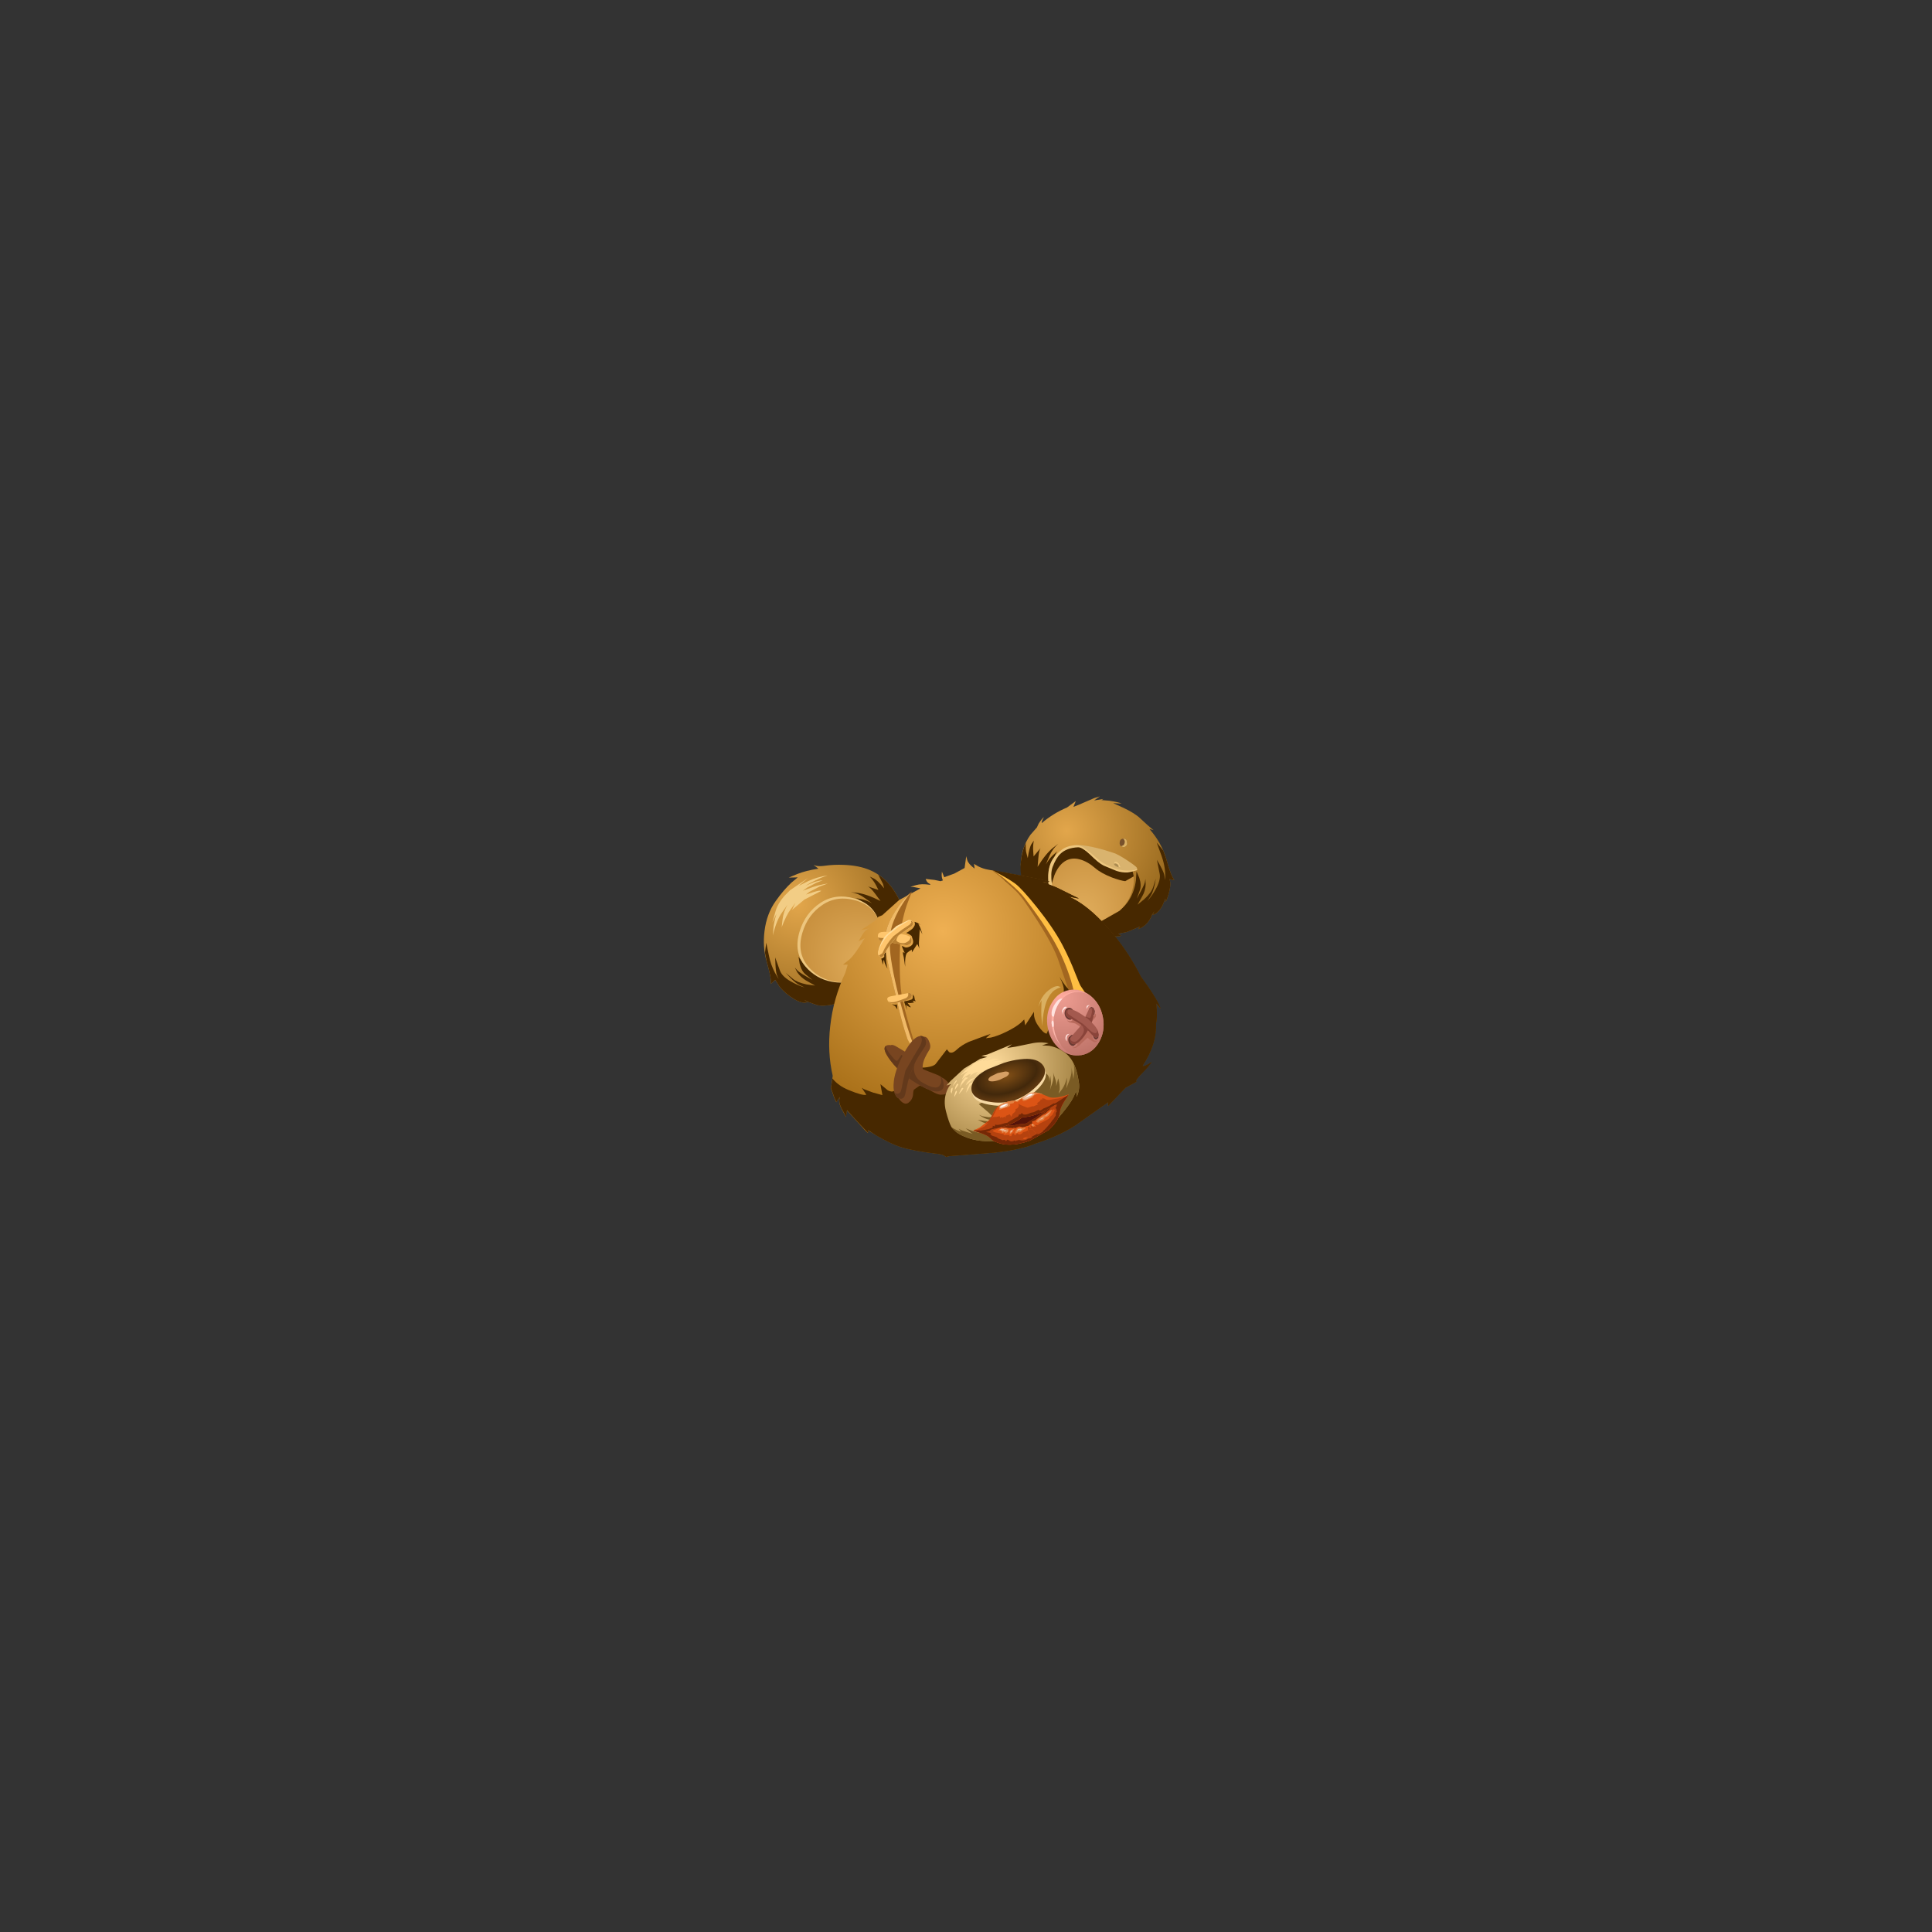 <?xml version="1.0" encoding="UTF-8" standalone="no"?>
<svg xmlns:xlink="http://www.w3.org/1999/xlink" height="300.0px" width="300.0px" xmlns="http://www.w3.org/2000/svg">
  <rect width="100%" height="100%" fill="#333333" stroke="none"/>
  <g transform="matrix(1.0, 0.0, 0.0, 1.0, 0.0, 0.0)">
    <use height="47.3" transform="matrix(0.404, -0.255, 0.255, 0.404, 155.312, 131.173)" width="44.7" xlink:href="#sprite0"/>
    <use height="44.7" transform="matrix(0.404, -0.255, 0.255, 0.404, 113.027, 142.237)" width="50.05" xlink:href="#sprite3"/>
    <use height="94.55" transform="matrix(0.404, -0.255, 0.255, 0.404, 118.033, 152.42)" width="105.8" xlink:href="#shape9"/>
    <use height="84.75" transform="matrix(0.404, -0.255, 0.255, 0.404, 120.55, 156.35)" width="105.8" xlink:href="#sprite6"/>
    <use height="77.6" transform="matrix(0.404, -0.255, 0.255, 0.404, 123.92, 158.287)" width="101.95" xlink:href="#sprite7"/>
    <use height="25.25" transform="matrix(0.411, -0.243, 0.226, 0.356, 144.15, 175.55)" width="57.6" xlink:href="#sprite8"/>
    <use height="50.1" transform="matrix(0.404, -0.255, 0.263, 0.42, 154.2, 135.2)" width="6.45" xlink:href="#sprite9"/>
    <use height="46.75" transform="matrix(0.404, -0.255, 0.263, 0.42, 153.912, 135.06)" width="5.05" xlink:href="#shape14"/>
    <use height="8.5" transform="matrix(0.404, -0.255, 0.263, 0.42, 159.65, 155.75)" width="11.75" xlink:href="#sprite10"/>
    <use height="22.15" transform="matrix(0.404, -0.255, 0.263, 0.42, 133.75, 148.35)" width="21.55" xlink:href="#sprite11"/>
    <use height="42.4" transform="matrix(0.404, -0.255, 0.263, 0.42, 130.752, 145.281)" width="26.85" xlink:href="#shape17"/>
    <use height="23.05" transform="matrix(0.404, -0.255, 0.255, 0.404, 135.45, 164.1)" width="18.35" xlink:href="#sprite12"/>
    <use height="21.85" transform="matrix(0.404, -0.255, 0.255, 0.404, 135.153, 163.905)" width="18.0" xlink:href="#shape19"/>
    <use height="20.6" transform="matrix(0.404, -0.255, 0.255, 0.404, 162.117, 157.793)" width="18.15" xlink:href="#sprite13"/>
    <use height="21.2" transform="matrix(0.404, -0.255, 0.255, 0.404, 160.489, 156.891)" width="18.75" xlink:href="#shape21"/>
    <use height="33.45" transform="matrix(0.416, -0.264, 0.244, 0.386, 144.08, 169.22)" width="43.35" xlink:href="#shape22"/>
    <use height="20.2" transform="matrix(0.416, -0.264, 0.244, 0.386, 147.35, 174.4)" width="43.25" xlink:href="#sprite14"/>
    <use height="7.25" transform="matrix(0.416, -0.264, 0.244, 0.386, 146.58, 167.963)" width="19.55" xlink:href="#shape24"/>
    <use height="15.4" transform="matrix(0.416, -0.264, 0.244, 0.386, 149.863, 168.213)" width="23.8" xlink:href="#shape25"/>
    <use height="16.2" transform="matrix(0.416, -0.264, 0.244, 0.386, 150.488, 174.626)" width="31.7" xlink:href="#shape26"/>
  </g>
  <defs>
    <g id="sprite0" transform="matrix(1.0, 0.0, 0.0, 1.0, 9.95, 30.65)">
      <use height="47.3" transform="matrix(1.0, 0.0, 0.0, 1.0, -9.95, -30.65)" width="44.7" xlink:href="#shape0"/>
      <use height="43.3" transform="matrix(1.0, 0.0, 0.0, 1.0, -9.95, -26.65)" width="43.8" xlink:href="#sprite1"/>
      <use height="26.9" transform="matrix(1.0, 0.0, 0.0, 1.0, -3.3, -18.45)" width="25.25" xlink:href="#shape2"/>
      <use height="19.6" transform="matrix(1.0, 0.0, 0.0, 1.0, -3.45, -18.1)" width="25.35" xlink:href="#sprite2"/>
      <use height="18.7" transform="matrix(1.0, 0.0, 0.0, 1.0, -4.75, -18.6)" width="30.35" xlink:href="#shape4"/>
    </g>
    <g id="shape0" transform="matrix(1.0, 0.0, 0.0, 1.0, 9.95, 30.65)">
      <path d="M24.1 -27.15 L25.85 -26.65 23.6 -26.55 23.75 -26.45 26.35 -25.35 25.65 -25.35 27.65 -23.85 Q30.1 -21.75 30.55 -20.9 L28.3 -22.5 30.35 -19.4 Q32.55 -15.9 33.1 -13.65 34.0 -10.1 34.75 -8.05 L33.8 -9.1 Q34.75 -3.25 33.25 1.95 31.5 7.7 31.8 9.25 L30.6 8.15 30.5 8.55 Q29.85 10.75 25.65 13.8 L26.1 12.8 24.1 14.2 Q22.25 15.25 20.8 15.25 L19.75 15.1 20.9 14.35 19.6 14.95 18.75 15.55 Q16.95 16.6 14.9 16.65 L13.2 16.5 13.5 16.45 14.2 16.05 9.75 15.3 7.1 14.3 7.5 15.35 Q6.65 15.1 4.95 14.05 3.25 13.0 -9.95 -17.5 L-7.75 -21.65 Q-4.65 -26.2 0.1 -28.15 L3.15 -29.05 4.3 -29.8 Q6.15 -30.65 6.85 -30.65 L6.05 -30.2 Q5.3 -29.7 5.25 -29.4 10.05 -30.1 14.85 -29.3 L18.4 -29.55 16.75 -28.35 18.65 -28.0 24.1 -27.15" fill="url(#gradient0)" fill-rule="evenodd" stroke="none"/>
    </g>
    <radialGradient cx="0" cy="0" gradientTransform="matrix(0.009, 0.057, 0.057, -0.009, 10.75, -23.0)" gradientUnits="userSpaceOnUse" id="gradient0" r="819.2" spreadMethod="pad">
      <stop offset="0.0" stop-color="#e2a64b"/>
      <stop offset="1.0" stop-color="#825711"/>
    </radialGradient>
    <g id="sprite1" transform="matrix(1.0, 0.0, 0.0, 1.0, 0.0, 0.0)">
      <use height="43.3" transform="matrix(1.0, 0.0, 0.0, 1.0, 0.0, 0.0)" width="43.8" xlink:href="#shape1"/>
    </g>
    <g id="shape1" transform="matrix(1.0, 0.0, 0.0, 1.0, 0.0, 0.0)">
      <path d="M42.45 26.9 L43.4 22.55 43.8 25.9 43.2 28.6 Q41.45 34.35 41.75 35.9 L40.55 34.8 40.45 35.2 Q39.8 37.4 35.6 40.45 L36.05 39.45 34.05 40.85 Q32.2 41.9 30.75 41.9 L29.7 41.75 30.85 41.0 29.55 41.6 28.7 42.2 Q26.9 43.25 24.85 43.3 L23.15 43.15 Q23.65 43.1 24.15 42.7 L19.7 41.95 17.05 40.95 17.45 42.0 Q16.6 41.75 14.9 40.7 13.2 39.65 0.0 9.15 L0.05 8.95 0.1 8.9 0.35 8.25 0.35 8.2 0.85 7.2 0.85 7.15 Q1.65 5.6 2.55 4.5 L2.6 4.4 3.8 2.95 3.9 2.85 5.4 1.4 Q5.95 0.9 7.25 0.0 L7.3 0.0 Q5.95 1.95 5.7 3.0 L5.25 4.45 Q7.6 1.7 8.8 1.2 L9.95 0.7 Q8.7 2.05 7.95 3.5 L7.15 5.0 10.6 3.9 Q9.7 4.2 8.15 6.3 L6.45 8.55 Q11.05 6.3 14.05 6.0 L16.15 5.8 Q13.65 6.2 11.7 7.55 L9.1 9.35 Q10.95 8.35 12.75 8.0 L14.55 7.7 Q14.05 7.9 13.35 8.35 11.95 9.35 11.1 10.8 10.25 12.25 14.65 23.3 L19.25 34.1 21.05 34.6 Q23.35 34.8 26.15 33.4 28.95 31.95 31.15 29.3 L32.85 26.95 32.5 29.2 Q31.85 31.7 30.45 32.75 L28.2 34.5 Q32.5 32.2 33.25 31.4 L34.0 30.55 33.15 32.05 Q32.0 33.8 30.2 34.75 L27.35 36.3 30.15 35.95 Q33.2 35.4 34.65 34.2 L36.9 32.3 Q34.3 35.3 32.5 36.15 L30.75 36.95 Q32.5 36.5 34.35 35.55 38.1 33.7 38.85 31.5 L40.45 27.35 Q40.35 31.6 39.8 32.95 L39.2 34.35 Q41.5 31.25 42.45 26.9" fill="#472800" fill-rule="evenodd" stroke="none"/>
    </g>
    <g id="shape2" transform="matrix(1.0, 0.0, 0.0, 1.0, 3.3, 18.45)">
      <path d="M20.95 -6.2 Q23.4 -0.8 19.7 3.5 16.4 7.35 11.4 8.2 L3.7 7.85 Q1.1 7.2 -1.35 -1.8 L-3.3 -10.7 Q-1.7 -16.55 3.8 -18.05 9.15 -19.45 13.15 -15.75 19.05 -10.3 20.95 -6.2" fill="url(#gradient1)" fill-rule="evenodd" stroke="none"/>
    </g>
    <radialGradient cx="0" cy="0" gradientTransform="matrix(0.024, -0.021, 0.016, 0.018, -1.75, 4.2)" gradientUnits="userSpaceOnUse" id="gradient1" r="819.2" spreadMethod="pad">
      <stop offset="0.0" stop-color="#e3b05f"/>
      <stop offset="1.0" stop-color="#c9913f"/>
    </radialGradient>
    <g id="sprite2" transform="matrix(1.0, 0.0, 0.0, 1.0, 0.0, 0.05)">
      <use height="19.6" transform="matrix(1.0, 0.0, 0.0, 1.0, 0.0, -0.05)" width="25.35" xlink:href="#shape3"/>
    </g>
    <g id="shape3" transform="matrix(1.0, 0.0, 0.0, 1.0, 0.0, 0.05)">
      <path d="M24.7 19.25 L21.55 19.1 Q20.35 18.15 18.55 15.8 16.3 12.75 15.55 10.3 14.6 7.15 12.9 5.3 10.95 3.1 8.25 3.15 5.8 3.25 3.15 5.15 L0.95 7.0 0.0 7.0 Q0.55 5.0 3.25 2.55 5.15 0.8 7.75 0.25 10.0 -0.3 12.1 0.2 13.75 0.6 14.95 1.6 L16.45 3.1 24.95 15.3 Q25.9 16.7 24.7 19.25" fill="#472800" fill-rule="evenodd" stroke="none"/>
    </g>
    <g id="shape4" transform="matrix(1.0, 0.0, 0.0, 1.0, 4.75, 18.6)">
      <path d="M9.3 -17.75 L10.05 -17.75 Q11.2 -17.4 13.15 -15.75 15.95 -13.4 19.75 -8.8 20.85 -7.5 22.4 -4.0 24.0 -0.45 23.5 -0.35 L21.5 -0.7 Q19.85 -1.3 18.65 -2.45 17.2 -3.85 15.55 -6.35 13.8 -9.0 13.8 -10.05 13.8 -11.5 11.9 -15.6 11.55 -16.4 10.4 -17.15 L9.3 -17.75" fill="#d9b36e" fill-rule="evenodd" stroke="none"/>
      <path d="M-3.75 -7.75 L-4.65 -7.8 Q-5.15 -8.55 -3.1 -12.25 -1.0 -16.1 1.9 -17.55 3.5 -18.35 6.15 -18.6 7.7 -18.75 9.55 -18.0 11.2 -17.3 11.9 -16.45 12.75 -15.45 14.35 -9.9 14.9 -7.95 16.4 -5.75 17.7 -3.8 19.05 -2.6 21.45 -0.5 23.5 -0.35 L23.3 0.1 Q21.25 -0.45 20.25 -0.95 18.65 -1.85 17.5 -3.25 L14.85 -7.0 Q13.95 -8.45 13.0 -12.5 12.2 -15.75 11.0 -16.45 7.75 -18.3 4.95 -17.7 3.05 -17.3 0.6 -15.45 -1.05 -14.2 -2.55 -10.9 L-3.75 -7.75" fill="#edc67e" fill-rule="evenodd" stroke="none"/>
      <path d="M18.0 -5.75 Q18.2 -6.35 18.7 -6.1 19.7 -5.6 19.4 -4.05 L18.95 -3.75 Q18.6 -3.9 18.2 -4.55 17.8 -5.2 18.0 -5.75" fill="#ab8b50" fill-rule="evenodd" stroke="none"/>
      <path d="M18.0 -5.7 Q18.2 -6.3 18.7 -6.1 19.7 -5.6 19.4 -4.05 19.25 -3.45 18.7 -3.95 19.2 -4.55 18.7 -5.3 18.5 -5.6 18.0 -5.7" fill="#edc67e" fill-rule="evenodd" stroke="none"/>
      <path d="M24.95 -10.95 Q25.7 -10.55 25.55 -9.9 L25.15 -8.95 Q24.95 -8.55 24.3 -8.45 23.6 -8.35 23.15 -9.05 22.65 -9.8 23.35 -10.65 24.05 -11.5 24.95 -10.95" fill="#78512b" fill-rule="evenodd" stroke="none"/>
      <path d="M23.9 -9.15 Q24.35 -9.3 24.6 -9.6 25.15 -10.1 24.9 -11.0 L24.95 -10.95 Q25.7 -10.55 25.55 -9.9 L25.15 -8.95 Q24.95 -8.55 24.3 -8.45 23.6 -8.35 23.15 -9.05 L23.05 -9.25 23.9 -9.15" fill="#dbb162" fill-rule="evenodd" stroke="none"/>
    </g>
    <g id="sprite3" transform="matrix(1.0, 0.0, 0.0, 1.0, 33.15, 32.9)">
      <use height="44.7" transform="matrix(1.0, 0.0, 0.0, 1.0, -33.15, -32.9)" width="50.05" xlink:href="#shape5"/>
      <use height="30.9" transform="matrix(1.0, 0.0, 0.0, 1.0, -33.15, -19.1)" width="50.05" xlink:href="#sprite4"/>
      <use height="27.8" transform="matrix(1.0, 0.0, 0.0, 1.0, -20.7, -20.45)" width="28.55" xlink:href="#shape7"/>
      <use height="9.95" transform="matrix(1.0, 0.0, 0.0, 1.0, -24.15, -29.75)" width="25.45" xlink:href="#sprite5"/>
    </g>
    <g id="shape5" transform="matrix(1.0, 0.0, 0.0, 1.0, 33.15, 32.9)">
      <path d="M7.65 -26.8 Q11.7 -24.0 13.8 -20.95 16.75 -16.7 16.9 -11.2 17.0 -8.45 16.5 -6.55 L2.4 2.65 Q-11.95 11.85 -13.2 11.8 L-15.35 11.65 -16.05 11.5 -15.15 10.85 -17.9 10.2 Q-22.0 9.0 -24.0 7.15 L-25.9 4.75 -26.75 3.35 -26.2 4.65 -27.15 4.2 Q-28.35 3.4 -29.3 1.5 -30.85 -1.5 -31.2 -4.6 L-31.2 -7.15 -33.15 -6.8 Q-32.05 -7.95 -30.35 -13.75 -29.0 -18.4 -25.7 -22.4 -22.1 -26.8 -17.45 -28.7 -13.35 -30.4 -9.9 -31.05 L-7.25 -31.4 -9.75 -32.9 -6.75 -32.4 Q-3.8 -31.85 -0.05 -30.2 L-0.75 -32.1 -0.25 -31.45 Q0.55 -30.65 2.1 -29.95 4.9 -28.7 7.65 -26.8" fill="url(#gradient2)" fill-rule="evenodd" stroke="none"/>
    </g>
    <radialGradient cx="0" cy="0" gradientTransform="matrix(0.009, 0.06, 0.06, -0.009, -11.65, -24.05)" gradientUnits="userSpaceOnUse" id="gradient2" r="819.2" spreadMethod="pad">
      <stop offset="0.0" stop-color="#e2a64b"/>
      <stop offset="1.0" stop-color="#825711"/>
    </radialGradient>
    <g id="sprite4" transform="matrix(1.0, 0.0, 0.0, 1.0, 0.0, 0.0)">
      <use height="30.9" transform="matrix(1.0, 0.0, 0.0, 1.0, 0.0, 0.0)" width="50.05" xlink:href="#shape6"/>
    </g>
    <g id="shape6" transform="matrix(1.0, 0.0, 0.0, 1.0, 0.0, 0.0)">
      <path d="M48.2 4.3 L48.5 0.9 Q50.15 4.6 50.05 8.95 50.05 11.15 49.65 12.55 L35.55 21.75 Q21.2 30.95 19.95 30.9 L17.8 30.75 17.1 30.6 18.0 29.95 15.25 29.3 Q11.15 28.1 9.15 26.25 L7.25 23.85 6.4 22.45 6.95 23.75 6.0 23.3 Q4.8 22.5 3.85 20.6 2.3 17.6 1.95 14.5 L1.95 11.95 0.0 12.3 Q1.1 11.15 2.8 5.35 L3.8 2.75 5.9 0.2 4.35 4.35 Q3.35 6.95 3.1 9.9 L3.0 12.35 3.25 10.85 Q3.45 9.95 4.65 7.8 L5.8 5.8 4.85 10.15 Q4.3 12.45 6.45 16.0 7.5 17.8 8.7 19.15 L7.65 17.5 Q7.0 16.45 6.45 14.05 L6.05 11.85 6.95 14.7 Q7.5 16.45 9.75 18.65 L11.9 20.45 10.35 17.6 Q9.4 15.8 9.3 13.75 L9.45 12.0 9.65 13.1 Q9.8 14.2 12.15 18.45 L11.25 15.8 Q10.65 14.15 11.45 11.75 L12.35 9.65 12.5 12.5 Q12.95 15.95 14.5 18.65 16.05 21.35 18.15 22.45 L19.9 23.0 29.6 16.45 Q39.35 9.6 39.45 7.9 39.55 5.15 38.2 3.4 L39.55 4.65 Q40.85 5.9 41.85 7.75 L40.65 4.8 Q39.75 2.55 37.9 0.95 L39.55 2.25 Q41.9 4.15 44.55 8.55 L44.35 5.75 Q44.15 3.25 43.65 2.4 L45.9 5.15 46.05 3.5 Q46.2 1.85 45.85 0.0 L46.55 1.1 Q47.3 2.15 47.75 5.7 L48.2 4.3" fill="#472800" fill-rule="evenodd" stroke="none"/>
    </g>
    <g id="shape7" transform="matrix(1.0, 0.0, 0.0, 1.0, 20.7, 20.45)">
      <path d="M0.65 1.7 Q-6.5 8.05 -9.15 7.15 -13.2 5.8 -16.05 3.15 -19.85 -0.4 -20.6 -5.55 -21.45 -11.55 -16.2 -16.15 -11.35 -20.35 -5.4 -20.45 0.4 -20.55 4.65 -15.8 9.15 -10.75 7.3 -4.85 4.25 -1.5 0.65 1.7" fill="#edc67e" fill-rule="evenodd" stroke="none"/>
      <path d="M0.7 1.95 Q-6.25 8.15 -8.8 7.25 -12.7 5.95 -15.45 3.4 -19.15 -0.05 -19.85 -5.1 -20.65 -10.95 -15.55 -15.4 -10.9 -19.45 -5.1 -19.55 0.5 -19.65 4.65 -15.05 9.0 -10.2 7.2 -4.45 4.2 -1.15 0.7 1.95" fill="url(#gradient3)" fill-rule="evenodd" stroke="none"/>
    </g>
    <radialGradient cx="0" cy="0" gradientTransform="matrix(-0.009, -0.031, -0.023, 0.006, -2.2, 7.1)" gradientUnits="userSpaceOnUse" id="gradient3" r="819.2" spreadMethod="pad">
      <stop offset="0.0" stop-color="#e3b05f"/>
      <stop offset="1.0" stop-color="#c9913f"/>
    </radialGradient>
    <g id="sprite5" transform="matrix(1.0, 0.0, 0.0, 1.0, 0.0, 0.0)">
      <use height="9.95" transform="matrix(1.0, 0.0, 0.0, 1.0, 0.0, 0.0)" width="25.45" xlink:href="#shape8"/>
    </g>
    <g id="shape8" transform="matrix(1.0, 0.0, 0.0, 1.0, 0.0, 0.0)">
      <path d="M25.45 2.95 L23.2 2.5 19.5 2.05 17.5 2.0 19.55 2.3 Q21.6 2.6 23.3 3.5 L21.05 3.05 17.65 2.8 15.95 2.9 18.55 3.45 Q21.1 3.95 24.1 5.25 L21.2 4.65 17.6 4.35 16.2 4.5 18.75 5.15 Q20.85 5.7 21.0 6.15 L14.85 5.6 9.7 6.3 11.85 4.95 9.55 5.85 Q7.25 6.7 3.85 9.25 L5.45 7.25 Q7.1 5.25 9.35 4.1 L6.55 5.25 Q3.75 6.35 0.0 9.95 L1.25 8.3 Q2.45 6.65 4.75 4.65 L2.1 6.35 5.05 3.7 Q6.95 2.05 9.95 1.15 L12.55 0.55 19.6 0.3 15.7 0.85 19.2 1.2 Q22.15 1.6 25.45 2.95" fill="#f2cd85" fill-rule="evenodd" stroke="none"/>
    </g>
    <g id="shape9" transform="matrix(1.0, 0.0, 0.0, 1.0, 52.9, 49.65)">
      <path d="M29.2 -40.85 L40.85 -30.1 44.0 -26.9 41.85 -28.0 42.85 -26.8 44.8 -24.15 49.1 -17.15 46.6 -19.5 Q50.35 -13.95 51.95 -4.05 53.5 5.45 52.55 15.1 L52.8 19.1 Q53.0 25.3 52.45 27.2 L52.15 25.05 51.1 27.05 Q50.05 29.0 48.4 30.8 L48.65 30.35 Q45.45 36.3 37.45 39.9 L37.5 39.9 Q38.0 40.5 40.75 40.4 L35.75 41.9 Q33.6 42.4 33.15 42.85 L33.1 43.15 29.05 42.9 21.15 44.9 21.8 43.85 8.5 44.55 Q2.05 44.55 -5.45 42.6 -10.2 41.85 -18.0 38.1 L-28.8 32.4 Q-31.65 30.8 -32.2 30.8 -32.5 29.65 -33.85 28.6 -40.05 23.6 -42.95 20.2 -44.75 18.1 -47.1 13.8 L-49.05 9.95 -49.55 10.7 Q-49.9 9.7 -50.45 6.1 L-51.4 0.8 -52.8 2.45 -52.6 -0.45 Q-52.5 -2.25 -51.75 -3.35 L-51.05 -4.1 -52.9 -3.3 -52.7 -4.8 -51.95 -8.05 -49.3 -11.15 Q-46.7 -18.6 -41.4 -25.2 -35.75 -32.3 -27.95 -37.3 L-25.9 -39.1 -27.2 -39.95 -24.85 -40.2 Q-22.55 -40.4 -16.6 -43.45 L-18.85 -43.65 -16.9 -44.7 Q-15.0 -45.7 -13.55 -45.3 L-16.2 -46.3 -10.45 -46.45 -9.15 -46.95 -7.85 -46.7 -0.55 -47.95 7.3 -47.45 7.2 -47.6 5.65 -49.05 4.85 -49.65 6.75 -49.1 Q8.45 -48.6 10.5 -46.85 L10.8 -46.8 10.55 -47.3 Q10.25 -47.8 10.3 -48.5 L10.4 -49.15 12.65 -47.35 14.1 -45.95 14.9 -45.75 Q14.95 -46.6 15.55 -47.55 L16.15 -48.35 15.8 -46.4 19.2 -45.65 23.0 -45.4 25.5 -48.35 25.1 -47.1 Q24.75 -45.8 25.65 -43.5 L26.3 -44.9 27.0 -43.55 Q27.95 -41.95 29.2 -40.85" fill="url(#gradient4)" fill-rule="evenodd" stroke="none"/>
    </g>
    <radialGradient cx="0" cy="0" gradientTransform="matrix(0.003, 0.095, 0.095, -0.003, 6.1, -31.8)" gradientUnits="userSpaceOnUse" id="gradient4" r="819.2" spreadMethod="pad">
      <stop offset="0.0" stop-color="#efb053"/>
      <stop offset="1.0" stop-color="#965f09"/>
    </radialGradient>
    <g id="sprite6" transform="matrix(1.0, 0.0, 0.0, 1.0, 0.0, 0.0)">
      <use height="84.75" transform="matrix(1.0, 0.0, 0.0, 1.0, 0.0, 0.0)" width="105.8" xlink:href="#shape10"/>
    </g>
    <g id="shape10" transform="matrix(1.0, 0.0, 0.0, 1.0, 0.0, 0.0)">
      <path d="M87.5 24.65 Q87.75 16.25 86.7 12.25 L85.0 5.9 83.25 0.0 93.75 9.75 96.9 12.95 94.75 11.85 95.75 13.05 97.7 15.7 102.0 22.7 99.5 20.35 Q103.25 25.9 104.85 35.8 106.4 45.3 105.45 54.95 L105.7 58.95 Q105.9 65.15 105.35 67.05 L105.05 64.9 104.0 66.9 Q102.95 68.85 101.3 70.65 L101.55 70.2 Q98.35 76.15 90.35 79.75 L90.4 79.75 Q90.9 80.35 93.65 80.25 L88.65 81.75 Q86.5 82.25 86.05 82.7 L86.0 83.0 81.95 82.75 74.05 84.75 74.7 83.7 61.4 84.4 Q54.95 84.4 47.45 82.45 42.7 81.7 34.9 77.95 L24.1 72.25 Q21.25 70.65 20.7 70.65 20.4 69.5 19.05 68.45 12.85 63.45 9.95 60.05 8.15 57.95 5.8 53.65 L3.85 49.8 3.35 50.55 2.45 45.95 1.5 40.65 0.1 42.3 0.3 39.4 Q0.4 37.6 1.15 36.5 L1.85 35.75 0.0 36.55 0.2 35.05 0.95 31.8 3.0 29.4 Q3.35 32.45 5.45 35.4 8.35 39.5 9.5 39.75 L9.45 37.05 9.8 37.8 11.7 40.3 13.85 42.65 15.2 39.3 16.15 42.25 Q17.55 44.7 19.65 42.5 23.0 38.95 24.9 37.45 L26.4 38.75 28.45 40.95 Q29.05 41.9 31.0 42.75 33.0 43.65 33.95 43.3 L39.5 41.25 39.65 42.4 Q40.15 43.45 42.15 43.05 44.25 42.65 46.85 43.0 L51.4 43.95 54.25 44.6 52.15 44.95 53.65 45.65 Q55.75 46.4 58.95 46.75 62.15 47.1 64.35 46.8 L65.95 46.45 65.2 48.25 69.95 46.05 69.25 47.25 Q68.6 48.8 68.7 50.6 68.8 53.55 69.65 54.25 80.35 47.0 81.75 45.5 82.75 44.3 83.05 40.85 82.9 45.15 83.7 46.5 84.65 48.05 85.4 48.55 85.25 47.45 85.25 45.5 85.3 41.65 86.15 37.6 87.25 32.5 87.5 24.65" fill="#472800" fill-rule="evenodd" stroke="none"/>
    </g>
    <g id="sprite7" transform="matrix(1.0, 0.0, 0.0, 1.0, -0.05, 0.0)">
      <use height="77.6" transform="matrix(1.0, 0.0, 0.0, 1.0, 0.05, 0.0)" width="101.95" xlink:href="#shape11"/>
    </g>
    <g id="shape11" transform="matrix(1.0, 0.0, 0.0, 1.0, -0.05, 0.0)">
      <path d="M75.85 70.1 Q73.95 71.05 73.1 70.9 L72.25 70.75 73.4 71.05 75.15 71.3 Q76.0 71.2 75.85 70.1 M72.3 66.3 L75.25 64.7 Q76.05 64.0 75.2 63.4 L73.15 65.65 72.3 66.3 M77.8 66.6 L76.7 67.15 77.7 67.2 Q78.85 67.1 79.5 66.55 80.6 65.6 79.85 64.35 78.9 66.0 77.8 66.6 M79.45 61.35 L79.0 61.35 75.7 65.5 Q76.7 65.6 77.75 64.4 78.8 63.25 79.45 61.35 M85.8 67.35 L83.95 67.4 80.8 67.95 79.55 68.7 80.7 68.75 83.05 68.6 Q84.6 68.25 85.8 67.35 M88.2 59.15 L85.85 61.0 Q85.15 61.2 84.4 62.5 L83.3 64.55 82.4 66.1 84.1 65.5 Q85.9 64.7 86.45 63.55 L88.2 59.15 M83.35 59.45 Q82.55 59.7 82.15 60.35 L81.4 61.95 81.1 62.75 84.05 59.3 83.35 59.45 M88.55 51.05 L87.55 53.0 87.3 53.75 Q89.2 52.85 90.15 51.05 91.15 49.3 90.5 46.5 89.5 49.4 88.55 51.05 M91.3 59.95 L91.55 57.85 89.55 59.65 Q89.4 62.15 88.5 63.6 L87.4 65.45 88.65 64.7 Q90.0 63.65 90.5 62.25 L91.3 59.95 M93.55 52.75 L94.25 52.1 Q94.9 51.3 94.6 50.35 L94.05 48.25 93.6 49.85 Q93.15 51.55 93.3 52.0 L93.55 52.75 M91.6 52.6 L91.3 51.4 Q91.35 52.45 89.7 54.15 88.65 55.2 88.0 56.35 L87.5 57.35 88.65 57.15 Q89.95 56.65 90.8 55.35 91.7 54.05 91.6 52.6 M96.6 54.4 L96.5 53.6 95.9 54.7 95.1 56.4 94.85 57.25 Q96.2 56.85 96.5 55.9 L96.6 54.4 M93.55 40.3 L92.65 42.55 Q92.25 43.95 92.15 46.3 L92.05 48.9 93.15 46.35 Q93.6 45.15 93.6 42.6 L93.55 40.3 M97.25 42.45 Q97.25 39.45 96.75 38.75 L96.6 39.95 Q96.5 41.3 96.8 41.75 L97.25 42.45 M88.9 46.45 Q90.25 44.25 90.8 42.35 L91.25 40.45 91.25 40.0 90.65 41.0 Q90.0 42.2 89.65 43.15 89.05 44.7 88.9 46.45 M91.35 32.7 L91.15 33.5 Q90.95 34.4 91.05 35.0 L91.2 35.95 Q91.75 34.2 91.35 32.7 M94.85 35.55 L94.65 32.85 94.2 34.45 93.75 36.6 Q93.75 37.4 94.15 37.85 94.85 37.05 94.85 35.55 M92.95 12.3 L91.2 9.0 92.6 10.3 94.6 12.6 95.4 13.85 Q91.85 7.35 89.6 4.6 L87.3 1.9 88.35 2.35 87.1 0.0 89.95 2.6 93.1 5.8 90.95 4.7 91.95 5.9 93.9 8.55 98.2 15.55 95.7 13.2 Q99.45 18.75 101.05 28.65 102.6 38.15 101.65 47.8 L101.9 51.8 Q102.1 58.0 101.55 59.9 L101.25 57.75 100.2 59.75 Q99.15 61.7 97.5 63.5 L97.75 63.05 Q94.55 69.0 86.55 72.6 L86.6 72.6 Q87.1 73.2 89.85 73.1 88.3 73.8 84.85 74.6 82.7 75.1 82.25 75.55 L82.2 75.85 78.15 75.6 70.25 77.6 70.9 76.55 57.6 77.25 Q51.15 77.25 43.65 75.3 38.9 74.55 31.1 70.8 L20.3 65.1 Q17.45 63.5 16.9 63.5 16.6 62.35 15.25 61.3 9.05 56.3 6.15 52.9 4.05 50.5 1.25 45.15 L1.3 45.15 Q-0.05 42.45 0.05 39.8 L0.4 37.75 0.9 39.95 Q1.35 42.15 2.85 45.55 L3.25 42.7 4.85 44.95 9.95 50.7 Q12.85 53.65 14.85 55.05 16.8 56.45 23.45 59.75 30.1 63.0 33.6 63.85 L41.2 65.5 48.65 66.75 52.65 67.1 57.7 67.35 Q62.1 67.65 64.05 67.45 66.0 67.25 69.15 66.1 L72.95 63.3 74.6 61.55 76.5 59.8 76.05 61.25 78.65 59.5 80.25 58.65 Q81.9 57.75 82.95 55.8 L84.7 56.75 84.7 54.45 Q84.7 53.05 85.9 50.35 L87.1 47.9 85.5 49.45 Q86.8 46.65 88.1 42.25 88.9 39.45 88.65 37.3 L88.2 35.65 89.3 35.75 89.0 32.9 88.8 30.6 88.85 30.35 90.45 30.4 90.65 28.15 90.75 24.25 90.65 22.0 89.45 19.1 90.45 20.35 Q91.45 21.55 92.4 23.85 L92.35 23.2 91.65 19.3 93.45 22.3 92.6 19.2 91.2 15.35 92.4 16.55 Q93.7 18.0 94.05 18.95 L94.65 20.5 94.5 17.6 Q94.1 14.35 92.95 12.3" fill="#472800" fill-rule="evenodd" stroke="none"/>
    </g>
    <g id="sprite8" transform="matrix(1.0, 0.0, 0.0, 1.0, 0.0, 0.0)">
      <use height="25.25" transform="matrix(1.0, 0.0, 0.0, 1.0, 0.0, 0.0)" width="57.6" xlink:href="#shape12"/>
    </g>
    <g id="shape12" transform="matrix(1.0, 0.0, 0.0, 1.0, 0.0, 0.0)">
      <path d="M49.95 12.95 Q48.9 15.6 47.8 16.6 L49.5 15.8 Q48.25 17.4 46.25 18.7 L42.1 21.2 43.1 21.3 46.2 20.9 50.35 19.8 47.8 21.2 49.2 21.3 52.05 21.1 54.6 20.55 Q52.2 22.35 50.4 22.65 L48.2 23.05 50.2 23.2 53.15 23.25 53.2 23.25 54.65 22.95 52.5 23.6 53.65 23.8 56.0 23.9 57.6 23.75 53.3 24.65 41.2 25.25 Q34.75 25.25 27.25 23.3 22.5 22.55 14.7 18.8 10.9 17.0 3.9 13.1 1.05 11.5 0.5 11.5 L0.0 10.5 Q2.0 11.85 4.1 12.45 L7.65 13.5 5.25 11.5 4.05 10.05 Q5.65 11.65 7.5 12.25 L9.65 13.0 8.1 11.45 Q8.7 11.85 9.75 12.15 L11.5 12.7 8.0 10.0 7.15 9.15 10.1 10.65 10.9 10.9 9.4 9.05 Q7.9 6.9 7.85 5.25 7.3 2.6 7.45 1.6 7.75 -0.15 11.2 0.0 L50.3 3.6 Q51.0 10.25 49.95 12.95" fill="#472800" fill-rule="evenodd" stroke="none"/>
    </g>
    <g id="sprite9" transform="matrix(1.0, 0.0, 0.0, 1.0, 0.0, 0.0)">
      <use height="50.1" transform="matrix(1.0, 0.0, 0.0, 1.0, 0.0, 0.0)" width="6.45" xlink:href="#shape13"/>
    </g>
    <g id="shape13" transform="matrix(1.0, 0.0, 0.0, 1.0, 0.0, 0.0)">
      <path d="M0.0 0.0 Q2.85 4.6 3.9 7.2 4.85 9.6 5.75 16.9 6.75 25.25 6.3 31.2 5.9 36.25 4.9 41.2 4.15 45.0 4.25 45.4 L4.35 48.05 Q4.25 49.75 4.0 50.05 3.7 50.4 0.75 48.25 L0.3 46.3 Q2.1 39.1 3.05 35.95 3.75 33.7 3.95 26.45 4.15 19.55 3.8 16.4 2.7 6.75 1.65 4.45 0.75 2.5 0.0 0.0" fill="#ffbe42" fill-rule="evenodd" stroke="none"/>
    </g>
    <g id="shape14" transform="matrix(1.0, 0.0, 0.0, 1.0, -3.0, 25.3)">
      <path d="M3.0 -25.3 Q4.3 -23.3 5.7 -19.0 7.15 -14.65 7.35 -12.0 8.65 1.2 7.6 8.85 6.55 16.4 4.5 21.45 L3.2 21.1 6.05 9.25 Q7.4 2.95 6.75 -10.5 6.55 -15.3 4.75 -20.8 L3.0 -25.3" fill="#a26620" fill-rule="evenodd" stroke="none"/>
    </g>
    <g id="sprite10" transform="matrix(1.0, 0.0, 0.0, 1.0, 0.0, 0.0)">
      <use height="8.5" transform="matrix(1.0, 0.0, 0.0, 1.0, 0.0, 0.0)" width="11.75" xlink:href="#shape15"/>
    </g>
    <g id="shape15" transform="matrix(1.0, 0.0, 0.0, 1.0, 0.0, 0.0)">
      <path d="M11.75 1.25 Q9.3 0.75 8.1 1.3 7.65 1.35 6.9 1.75 5.35 2.45 3.75 4.0 1.2 6.45 0.0 8.5 0.85 6.45 2.15 4.45 L4.15 1.5 2.1 2.7 3.65 1.5 Q5.65 0.25 7.75 0.05 10.05 -0.2 11.15 0.5 L11.75 1.25" fill="#dab061" fill-rule="evenodd" stroke="none"/>
    </g>
    <g id="sprite11" transform="matrix(1.0, 0.0, 0.0, 1.0, 0.0, 0.0)">
      <use height="22.15" transform="matrix(1.0, 0.0, 0.0, 1.0, 0.0, 0.0)" width="21.55" xlink:href="#shape16"/>
    </g>
    <g id="shape16" transform="matrix(1.0, 0.0, 0.0, 1.0, 0.0, 0.0)">
      <path d="M20.6 2.85 L18.7 5.4 Q17.35 7.1 17.2 8.0 L17.35 6.35 14.45 7.65 14.9 6.9 13.9 6.9 Q12.85 6.95 12.65 7.15 11.9 7.65 10.9 9.1 L10.1 10.35 11.35 7.6 Q11.65 6.55 12.05 6.05 L12.35 6.65 12.55 5.3 12.75 4.25 13.15 4.75 13.4 5.15 Q13.75 5.55 14.5 5.7 16.4 6.1 16.9 4.45 L17.2 3.25 16.85 2.45 16.25 1.55 16.9 1.6 18.55 1.5 Q20.15 1.15 20.35 0.25 L20.45 0.0 21.1 0.8 21.55 1.85 21.1 1.2 Q21.1 2.45 20.75 3.55 L20.45 4.65 20.6 2.85" fill="#472800" fill-rule="evenodd" stroke="none"/>
      <path d="M6.45 3.35 Q7.45 2.8 7.15 3.5 6.2 4.9 5.7 5.95 5.15 7.05 4.9 7.9 4.95 6.6 5.15 5.85 L5.45 4.95 5.1 5.2 4.6 5.75 4.35 6.15 Q4.45 5.45 4.65 5.15 L4.9 4.25 5.1 4.2 5.25 4.3 6.05 4.25 Q6.45 3.8 6.45 3.35" fill="#472800" fill-rule="evenodd" stroke="none"/>
      <path d="M4.7 20.45 L4.55 20.25 4.55 20.65 4.7 22.05 4.35 21.75 3.95 21.05 3.8 20.55 3.15 22.15 3.8 19.35 4.15 19.45 5.05 19.8 6.25 20.1 Q7.05 20.1 7.4 18.9 L7.5 19.7 7.1 20.65 7.05 21.3 6.9 21.1 6.5 20.75 6.3 20.7 6.35 21.3 5.3 20.85 4.7 20.45" fill="#472800" fill-rule="evenodd" stroke="none"/>
      <path d="M1.35 18.95 L0.6 20.35 0.55 19.2 0.0 18.05 0.35 18.4 Q0.65 18.8 1.35 18.95" fill="#472800" fill-rule="evenodd" stroke="none"/>
    </g>
    <g id="shape17" transform="matrix(1.0, 0.0, 0.0, 1.0, 13.45, 21.2)">
      <path d="M13.4 -21.2 L9.5 -18.35 Q5.0 -14.75 2.2 -10.8 -5.7 0.1 -7.95 6.15 -9.45 10.0 -12.5 21.0 L-13.3 17.25 Q-11.9 11.3 -9.15 4.15 L-5.9 -5.3 Q-4.15 -10.25 -1.75 -13.6 0.35 -16.55 5.85 -18.95 10.4 -20.95 13.4 -21.2" fill="#a26620" fill-rule="evenodd" stroke="none"/>
      <path d="M-1.75 -13.6 Q0.25 -16.4 5.25 -18.7 9.35 -20.6 12.65 -21.05 9.15 -19.85 6.3 -18.3 3.15 -16.55 1.3 -14.8 -1.7 -11.85 -4.0 -6.8 -7.4 0.6 -11.15 13.6 L-12.1 17.25 -12.65 20.0 -13.45 21.2 -13.3 17.25 Q-11.9 11.3 -9.15 4.15 L-5.9 -5.3 Q-4.15 -10.25 -1.75 -13.6" fill="#f0ba67" fill-rule="evenodd" stroke="none"/>
      <path d="M-2.55 -15.7 Q-1.5 -15.55 0.7 -13.9 L4.05 -10.9 Q5.15 -9.75 5.2 -9.05 5.2 -8.65 4.65 -8.0 4.3 -7.55 3.4 -7.65 2.55 -7.75 2.4 -8.1 L-0.5 -10.6 -3.75 -13.45 Q-4.25 -14.1 -3.75 -14.95 -3.25 -15.8 -2.55 -15.7" fill="#ffc66d" fill-rule="evenodd" stroke="none"/>
      <path d="M-0.3 -12.55 L1.0 -12.5 2.7 -12.25 2.85 -12.05 1.5 -11.5 Q0.55 -10.95 0.7 -10.55 0.9 -9.9 1.55 -9.35 2.3 -8.7 3.1 -8.65 4.6 -8.5 5.1 -9.35 5.3 -8.75 4.65 -8.0 4.3 -7.55 3.4 -7.65 2.55 -7.75 2.4 -8.1 L-0.5 -10.6 -3.75 -13.45 Q-4.15 -13.9 -3.85 -14.75 -3.55 -14.25 -2.0 -13.35 -0.95 -12.7 -0.3 -12.55" fill="#b98032" fill-rule="evenodd" stroke="none"/>
      <path d="M7.55 -14.2 Q8.4 -13.85 8.35 -13.1 8.3 -12.4 7.45 -12.05 L4.85 -11.95 1.45 -11.8 Q-0.15 -11.45 -2.6 -10.4 -4.95 -9.4 -5.45 -8.9 -5.95 -8.45 -6.45 -9.05 -7.0 -9.65 -6.6 -10.4 -6.2 -11.2 -4.6 -12.3 -2.9 -13.5 -1.45 -13.9 L3.2 -14.65 7.55 -14.2" fill="#ffdd9c" fill-rule="evenodd" stroke="none"/>
      <path d="M7.45 -14.0 Q8.3 -13.75 8.3 -13.05 8.3 -12.4 7.45 -12.05 L4.85 -11.95 1.45 -11.8 Q-0.15 -11.45 -2.6 -10.4 -4.95 -9.4 -5.45 -8.9 -5.95 -8.45 -6.45 -9.05 -7.0 -9.65 -6.6 -10.4 -6.25 -11.15 -4.15 -12.25 -2.1 -13.3 -0.5 -13.65 L3.75 -14.1 7.45 -14.0" fill="#ffc66d" fill-rule="evenodd" stroke="none"/>
      <path d="M7.05 -12.8 L7.95 -13.1 8.05 -13.65 Q8.45 -13.3 8.3 -12.8 8.1 -12.3 7.45 -12.05 L4.85 -11.95 1.45 -11.8 Q-0.15 -11.45 -2.6 -10.4 -4.95 -9.4 -5.45 -8.9 L-6.25 -8.85 Q-6.65 -9.15 -6.75 -9.75 L-5.35 -9.8 Q-2.7 -11.6 0.65 -12.45 L4.3 -12.75 7.05 -12.8" fill="#b98032" fill-rule="evenodd" stroke="none"/>
      <path d="M-12.1 3.8 Q-12.05 2.8 -11.2 2.85 -10.7 2.9 -8.5 3.8 L-5.15 5.1 Q-4.6 5.25 -4.45 5.75 -4.3 6.25 -4.9 6.65 -5.5 7.05 -7.25 6.65 L-10.65 5.5 Q-12.15 4.85 -12.1 3.8" fill="#ffc66d" fill-rule="evenodd" stroke="none"/>
      <path d="M-9.7 5.4 L-6.65 6.05 Q-5.55 6.1 -5.15 5.1 -4.6 5.25 -4.45 5.75 -4.3 6.25 -4.9 6.65 -5.5 7.05 -7.25 6.65 L-10.65 5.5 Q-12.0 4.9 -12.1 3.9 -11.6 4.9 -9.7 5.4" fill="#b98032" fill-rule="evenodd" stroke="none"/>
    </g>
    <g id="sprite12" transform="matrix(1.0, 0.0, 0.0, 1.0, 0.0, 0.0)">
      <use height="23.05" transform="matrix(1.0, 0.0, 0.0, 1.0, 0.0, 0.0)" width="18.35" xlink:href="#shape18"/>
    </g>
    <g id="shape18" transform="matrix(1.0, 0.0, 0.0, 1.0, 0.0, 0.0)">
      <path d="M10.6 5.7 Q12.4 4.55 14.25 3.85 16.25 3.1 17.4 3.35 18.6 3.65 18.3 5.5 18.05 7.35 16.95 7.95 15.4 8.7 14.55 9.25 13.0 10.2 12.15 11.4 11.3 12.55 11.85 13.35 L13.65 15.65 15.4 17.65 Q16.2 18.5 16.45 20.7 16.7 22.55 15.2 22.95 13.8 23.3 12.25 22.3 11.0 21.5 9.45 17.85 8.95 16.7 7.9 16.15 L5.75 16.25 Q5.3 16.5 4.4 17.75 3.35 18.85 1.95 18.9 0.5 19.0 0.1 16.8 L0.0 14.6 Q0.6 13.0 8.2 7.4 7.4 6.15 6.8 4.45 6.1 2.4 6.15 0.85 6.15 0.1 6.9 0.0 7.75 -0.1 8.55 1.65 L10.6 5.7" fill="#784520" fill-rule="evenodd" stroke="none"/>
    </g>
    <g id="shape19" transform="matrix(1.0, 0.0, 0.0, 1.0, 9.35, 11.85)">
      <path d="M-2.2 -11.4 Q-2.0 -11.25 -0.95 -7.45 0.3 -3.05 1.75 -0.6 2.85 1.3 5.1 4.25 6.55 6.15 6.45 6.75 6.2 8.25 5.55 9.15 4.6 10.5 2.95 9.7 1.25 8.85 -0.65 5.4 -2.2 2.65 -3.35 -0.65 -4.65 -4.35 -4.75 -8.3 -4.85 -13.05 -2.2 -11.4" fill="#784520" fill-rule="evenodd" stroke="none"/>
      <path d="M-3.45 -11.8 Q-3.85 -11.05 -3.75 -9.3 L-3.45 -6.95 Q-3.2 -5.55 -2.7 -5.8 -2.25 -5.95 -0.7 -6.65 0.05 -4.0 1.2 -1.7 0.1 -0.75 -0.3 0.8 -0.7 2.65 0.15 4.35 2.55 9.1 4.35 8.45 5.9 7.95 6.25 6.05 L6.45 6.75 Q6.2 8.25 5.55 9.15 4.6 10.5 2.95 9.7 1.25 8.85 -0.65 5.4 -2.2 2.65 -3.35 -0.65 -4.4 -3.65 -4.7 -7.3 -5.0 -11.65 -3.45 -11.8" fill="#63391b" fill-rule="evenodd" stroke="none"/>
      <path d="M7.65 -8.6 Q8.8 -8.1 8.6 -6.8 8.45 -5.6 7.3 -4.9 L3.6 -3.2 Q0.2 -1.5 -3.45 1.75 L-6.45 4.8 Q-7.6 5.9 -8.5 5.3 -9.45 4.75 -9.3 3.25 -9.15 1.45 -7.3 -0.8 -4.8 -3.85 0.25 -6.65 5.55 -9.6 7.65 -8.6" fill="#784520" fill-rule="evenodd" stroke="none"/>
      <path d="M7.3 -4.9 L3.6 -3.2 Q0.2 -1.5 -3.45 1.75 L-6.45 4.8 Q-7.6 5.9 -8.5 5.3 -9.7 4.55 -9.2 2.55 -8.7 3.65 -7.6 3.45 -7.05 3.35 -5.4 1.45 L-2.35 -1.6 2.2 -4.0 6.15 -6.0 Q8.15 -7.25 7.7 -8.6 8.8 -8.05 8.6 -6.8 8.4 -5.6 7.3 -4.9" fill="#63391b" fill-rule="evenodd" stroke="none"/>
    </g>
    <g id="sprite13" transform="matrix(1.0, 0.0, 0.0, 1.0, 0.05, 0.05)">
      <use height="20.6" transform="matrix(1.0, 0.0, 0.0, 1.0, -0.05, -0.05)" width="18.15" xlink:href="#shape20"/>
    </g>
    <g id="shape20" transform="matrix(1.0, 0.0, 0.0, 1.0, 0.05, 0.05)">
      <path d="M14.95 0.2 Q18.95 2.2 17.85 9.75 17.45 12.4 16.15 14.4 L14.9 15.9 15.1 15.35 12.75 17.9 Q11.05 19.5 9.9 19.75 L9.05 19.7 9.8 20.05 Q8.25 20.75 6.6 20.5 5.3 20.3 4.35 19.7 L1.95 17.4 Q0.65 15.85 0.2 13.5 -0.2 11.55 0.1 10.4 1.05 6.85 6.9 2.95 12.65 -0.9 14.95 0.2" fill="#472800" fill-rule="evenodd" stroke="none"/>
    </g>
    <g id="shape21" transform="matrix(1.0, 0.0, 0.0, 1.0, 10.0, 12.05)">
      <path d="M-3.8 -10.9 Q-0.15 -12.85 3.35 -11.45 6.85 -10.05 8.2 -6.15 9.5 -2.25 7.85 1.9 6.2 6.05 2.55 8.0 -1.1 9.95 -4.6 8.55 -8.1 7.15 -9.45 3.2 -10.75 -0.7 -9.1 -4.85 -7.45 -8.95 -3.8 -10.9" fill="url(#gradient5)" fill-rule="evenodd" stroke="none"/>
      <path d="M-4.05 3.15 Q-8.3 4.6 -8.65 1.65 -9.05 -2.0 -7.2 -5.45 -5.3 -9.0 -2.0 -10.45 0.5 -11.5 3.5 -10.5 6.45 -9.55 7.4 -7.4 1.6 0.65 0.75 0.9 -1.9 2.4 -4.05 3.15" fill="url(#gradient6)" fill-rule="evenodd" stroke="none"/>
      <path d="M-0.3 -7.8 Q-1.45 -7.3 -4.35 -6.85 -6.35 -6.55 -5.75 -7.8 -5.15 -9.0 -3.45 -9.9 -1.3 -11.0 -0.3 -10.45 0.75 -9.85 -0.3 -7.8" fill="#ffe2de" fill-rule="evenodd" stroke="none"/>
      <path d="M-4.6 8.55 L-6.8 7.15 Q-8.35 5.05 -8.55 2.15 -8.75 -0.85 -7.4 -3.75 -5.55 -7.7 -2.0 -9.5 1.5 -11.25 4.7 -9.8 6.65 -8.85 7.85 -6.85 9.65 -2.65 7.85 1.9 6.2 6.05 2.55 8.0 -1.1 9.95 -4.6 8.55" fill="url(#gradient7)" fill-rule="evenodd" stroke="none"/>
      <path d="M-6.7 -4.95 Q-7.2 -4.05 -7.5 -4.05 -7.8 -4.05 -7.55 -4.75 -7.15 -5.95 -6.65 -5.95 -6.15 -5.95 -6.7 -4.95" fill="#ffe2de" fill-rule="evenodd" stroke="none"/>
      <path d="M-2.55 -3.5 L-2.25 -3.1 Q-1.9 -2.65 -1.55 -2.55 L-0.65 -2.65 1.05 -1.3 Q1.1 -1.15 1.9 -0.6 L2.7 -0.05 4.6 -0.5 5.0 -0.2 5.8 -0.05 6.4 -0.45 Q6.45 0.4 5.65 0.65 3.8 1.1 3.55 1.75 2.95 3.6 2.55 3.95 1.65 4.75 1.45 6.1 1.3 7.25 2.65 7.35 1.55 7.7 1.0 7.0 L0.35 5.65 0.1 4.85 -2.4 5.3 -3.5 5.55 -4.8 5.6 -5.6 5.25 -5.85 5.0 Q-4.2 5.55 -3.65 4.65 -3.1 3.75 -2.9 2.85 L-1.85 2.15 -0.3 1.45 Q0.15 1.3 -0.15 0.2 L-0.8 -1.2 -1.45 -1.85 -2.2 -2.55 -2.5 -3.2 -2.55 -3.5" fill="#b86a5c" fill-rule="evenodd" stroke="none"/>
      <path d="M-0.95 -7.65 Q-0.2 -7.45 -0.35 -7.1 L-1.7 -6.95 -2.45 -6.2 -2.65 -5.7 -2.6 -6.1 -2.3 -6.9 Q-1.9 -7.45 -0.95 -7.65" fill="#ffe2de" fill-rule="evenodd" stroke="none"/>
      <path d="M4.75 -3.2 L5.0 -3.6 Q5.3 -4.05 5.65 -4.05 L6.45 -3.8 5.85 -3.75 5.1 -3.45 4.75 -3.2" fill="#ffe2de" fill-rule="evenodd" stroke="none"/>
      <path d="M-4.15 0.65 Q-5.1 0.6 -5.55 1.1 L-6.05 1.85 -6.2 2.25 -6.25 1.85 Q-6.25 1.3 -5.85 0.85 -5.15 0.05 -4.15 0.65" fill="#ffe2de" fill-rule="evenodd" stroke="none"/>
      <path d="M-0.1 -6.75 Q0.55 -6.5 0.8 -5.85 1.05 -5.15 0.8 -4.4 0.55 -3.6 -0.1 -3.2 L-1.3 -3.0 Q-1.95 -3.2 -2.2 -3.9 -2.45 -4.6 -2.2 -5.35 -1.95 -6.15 -1.3 -6.55 -0.7 -6.95 -0.1 -6.75" fill="#693932" fill-rule="evenodd" stroke="none"/>
      <path d="M-3.25 3.45 Q-3.5 4.15 -4.05 4.5 L-5.15 4.65 Q-5.7 4.4 -5.85 3.8 -6.05 3.15 -5.75 2.45 -5.5 1.75 -4.95 1.45 L-3.85 1.3 Q-3.3 1.5 -3.15 2.15 -2.95 2.8 -3.25 3.45" fill="#693932" fill-rule="evenodd" stroke="none"/>
      <path d="M6.75 -1.25 L6.05 -0.4 5.2 -0.3 Q4.8 -0.45 4.75 -0.95 4.65 -1.5 4.9 -2.05 L5.6 -2.9 6.45 -3.0 6.9 -2.35 6.75 -1.25" fill="#693932" fill-rule="evenodd" stroke="none"/>
      <path d="M3.7 5.9 L3.0 6.75 2.2 6.85 Q1.85 6.65 1.8 6.15 1.75 5.65 2.0 5.1 2.2 4.55 2.65 4.3 L3.45 4.2 3.9 4.85 3.7 5.9" fill="#693932" fill-rule="evenodd" stroke="none"/>
      <path d="M-0.65 3.85 Q-2.8 4.65 -4.05 4.5 -5.2 4.3 -5.35 3.4 -5.4 2.8 -5.05 2.15 -4.9 1.85 -3.5 1.5 L-0.1 0.5 Q1.5 -0.1 3.6 -1.6 L5.55 -2.85 Q7.55 -2.7 6.0 -0.7 4.7 0.95 2.75 2.1 1.15 3.15 -0.65 3.85" fill="#a3594e" fill-rule="evenodd" stroke="none"/>
      <path d="M-0.65 3.85 Q-2.8 4.65 -4.05 4.5 -5.2 4.3 -5.35 3.4 -5.4 2.8 -5.05 2.15 -4.95 1.95 -4.75 1.9 -5.2 2.75 -4.45 3.5 -3.7 4.4 -0.8 3.1 0.25 2.65 0.6 1.75 0.9 0.95 0.55 0.2 L3.2 -1.3 4.05 -0.3 Q4.25 -0.05 4.85 -0.55 L5.75 -1.45 6.4 -2.6 Q7.25 -2.05 5.65 -0.3 4.35 1.1 2.75 2.1 1.15 3.15 -0.65 3.85" fill="#8a443a" fill-rule="evenodd" stroke="none"/>
      <path d="M-0.3 -1.75 L-1.7 -4.15 Q-2.05 -4.9 -1.65 -5.65 -1.25 -6.4 -0.5 -6.3 0.9 -6.1 2.4 -2.85 3.75 -0.05 4.1 2.5 4.4 4.25 3.9 5.4 3.5 6.4 2.8 6.35 2.1 6.35 1.9 5.15 L1.4 2.4 Q0.85 0.35 -0.3 -1.75" fill="#a3594e" fill-rule="evenodd" stroke="none"/>
      <path d="M-0.3 -1.75 L-1.7 -4.15 Q-2.05 -4.9 -1.65 -5.65 -1.25 -6.4 -0.5 -6.3 L-0.35 -6.25 Q-1.15 -5.9 -1.1 -5.0 L-0.1 -2.7 1.25 0.25 2.05 3.25 Q2.5 4.75 3.1 4.95 3.95 5.25 4.15 3.85 4.1 5.05 3.7 5.75 3.3 6.4 2.8 6.35 2.1 6.35 1.9 5.15 L1.4 2.4 Q0.85 0.35 -0.3 -1.75" fill="#8a443a" fill-rule="evenodd" stroke="none"/>
    </g>
    <radialGradient cx="0" cy="0" gradientTransform="matrix(0.001, 0.026, 0.026, -0.001, -0.65, -11.9)" gradientUnits="userSpaceOnUse" id="gradient5" r="819.2" spreadMethod="pad">
      <stop offset="0.0" stop-color="#ffab9e"/>
      <stop offset="1.0" stop-color="#c47970"/>
    </radialGradient>
    <radialGradient cx="0" cy="0" gradientTransform="matrix(0.001, 0.02, 0.02, -0.001, -1.0, -11.25)" gradientUnits="userSpaceOnUse" id="gradient6" r="819.2" spreadMethod="pad">
      <stop offset="0.0" stop-color="#ffab9e"/>
      <stop offset="1.0" stop-color="#fab7ad"/>
    </radialGradient>
    <radialGradient cx="0" cy="0" gradientTransform="matrix(0.001, 0.024, 0.024, -0.001, 0.2, -10.45)" gradientUnits="userSpaceOnUse" id="gradient7" r="819.2" spreadMethod="pad">
      <stop offset="0.0" stop-color="#ed9c91"/>
      <stop offset="1.0" stop-color="#bf7469"/>
    </radialGradient>
    <g id="shape22" transform="matrix(1.0, 0.0, 0.0, 1.0, 21.65, 16.8)">
      <path d="M4.05 -15.35 L8.4 -14.55 6.5 -14.35 8.95 -13.2 13.6 -11.3 Q16.45 -10.2 18.35 -8.15 L16.25 -8.75 18.05 -7.35 Q20.0 -5.45 21.05 -2.65 22.15 0.2 21.35 3.95 20.95 5.85 19.75 8.75 18.95 10.75 16.85 12.35 L17.6 10.6 16.15 11.65 Q13.75 13.4 6.8 15.5 L2.55 16.65 2.6 16.5 3.15 15.4 -2.4 15.0 -5.8 13.75 -7.15 13.1 -7.05 13.85 Q-8.75 13.1 -11.35 11.1 L-15.15 8.3 Q-17.35 6.6 -19.0 4.45 -20.6 2.25 -21.2 0.55 L-21.5 -0.75 -21.65 -1.85 Q-21.55 -3.65 -20.45 -7.35 -19.35 -11.0 -16.85 -12.95 -15.6 -13.95 -14.55 -14.2 L-16.0 -14.65 -14.1 -15.2 -8.45 -16.3 -2.5 -16.15 -0.3 -15.4 -1.7 -16.8 0.1 -16.1 4.05 -15.35" fill="url(#gradient8)" fill-rule="evenodd" stroke="none"/>
    </g>
    <radialGradient cx="0" cy="0" gradientTransform="matrix(0.002, 0.035, 0.033, -0.003, -0.8, -11.95)" gradientUnits="userSpaceOnUse" id="gradient8" r="819.2" spreadMethod="pad">
      <stop offset="0.0" stop-color="#ffdc9c"/>
      <stop offset="1.0" stop-color="#a88748"/>
    </radialGradient>
    <g id="sprite14" transform="matrix(1.0, 0.0, 0.0, 1.0, 0.0, 0.0)">
      <use height="20.2" transform="matrix(1.0, 0.0, 0.0, 1.0, 0.0, 0.0)" width="43.25" xlink:href="#shape23"/>
    </g>
    <g id="shape23" transform="matrix(1.0, 0.0, 0.0, 1.0, 0.0, 0.0)">
      <path d="M42.0 6.3 L41.75 7.05 40.6 10.0 41.9 8.3 Q42.8 7.1 43.25 5.5 43.0 8.1 41.4 12.15 40.6 14.15 38.5 15.75 L39.25 14.0 37.8 15.05 Q35.4 16.8 28.45 18.9 22.7 20.65 24.25 19.9 L24.8 18.8 19.25 18.4 15.85 17.15 14.5 16.5 14.6 17.25 Q12.9 16.5 10.3 14.5 L6.5 11.7 Q4.3 10.0 2.65 7.85 1.05 5.65 0.45 3.95 L0.15 2.65 Q0.0 2.45 0.0 1.65 0.8 3.5 1.9 4.8 L1.8 4.55 1.65 3.4 2.25 4.5 4.55 7.45 4.3 6.9 3.6 4.55 4.9 6.5 Q6.0 8.1 8.0 9.45 L7.25 8.7 6.15 7.1 5.6 6.1 Q6.4 7.4 8.3 9.0 10.25 10.6 14.0 12.1 L12.65 11.15 10.55 9.0 9.45 7.6 11.35 9.0 Q12.85 10.0 16.6 11.4 L12.85 9.25 Q10.65 7.95 9.2 6.0 L8.25 4.3 9.95 5.95 Q11.4 7.35 13.55 8.15 L11.7 6.7 Q10.7 5.85 9.95 4.4 L9.4 3.1 10.15 4.2 11.6 5.55 12.85 6.3 12.3 4.0 11.15 0.0 22.2 0.9 Q33.4 2.05 34.15 3.3 34.95 4.8 33.55 6.6 L35.0 4.85 34.35 6.3 Q33.8 7.55 32.45 8.9 L34.15 7.45 Q35.8 6.05 36.3 4.35 L35.8 6.5 Q35.45 8.3 34.7 8.9 L35.25 8.5 36.65 7.05 Q36.0 9.35 35.15 10.55 L34.2 11.5 35.9 10.85 Q37.55 10.1 39.1 8.4 L38.6 9.3 37.15 11.4 39.65 9.4 Q41.45 7.85 42.0 6.3" fill="#7a5b24" fill-rule="evenodd" stroke="none"/>
    </g>
    <g id="shape24" transform="matrix(1.0, 0.0, 0.0, 1.0, 16.0, 16.2)">
      <path d="M3.55 -11.2 L1.0 -12.05 1.4 -11.85 2.7 -11.1 0.2 -11.95 -1.6 -12.4 -2.2 -12.45 -1.9 -12.4 -1.0 -11.65 -2.55 -12.0 -5.0 -12.3 -6.3 -12.3 -5.85 -12.6 -4.95 -12.75 -6.5 -13.2 -7.95 -13.15 -8.5 -12.95 -7.5 -13.55 -8.25 -13.75 -9.85 -13.75 -10.85 -13.55 -10.1 -14.1 Q-9.3 -14.7 -7.8 -14.8 L-8.45 -14.95 -9.7 -15.0 -10.45 -14.9 -9.95 -15.15 -7.55 -15.75 -5.4 -15.8 -5.6 -16.2 -4.6 -16.05 -2.55 -15.5 -0.8 -15.55 -2.2 -15.1 -1.55 -14.9 0.85 -14.75 0.0 -14.55 -1.4 -14.5 0.55 -13.9 Q1.7 -13.5 2.4 -12.65 L1.45 -13.0 0.05 -13.35 2.2 -12.2 3.55 -11.2" fill="#ffdb99" fill-rule="evenodd" stroke="none"/>
      <path d="M-9.6 -13.6 L-8.85 -12.9 -9.95 -12.8 -11.8 -12.15 -12.85 -11.55 -11.8 -12.55 Q-10.8 -13.35 -9.6 -13.6" fill="#ffdb99" fill-rule="evenodd" stroke="none"/>
      <path d="M-12.25 -14.35 Q-12.45 -14.0 -12.85 -13.9 L-14.45 -13.3 -14.05 -13.6 Q-13.15 -14.25 -12.25 -14.35" fill="#ffdb99" fill-rule="evenodd" stroke="none"/>
      <path d="M-12.8 -13.2 Q-12.3 -12.9 -12.9 -12.6 L-14.5 -11.85 -13.95 -12.55 -13.2 -13.05 -12.8 -13.2" fill="#ffdb99" fill-rule="evenodd" stroke="none"/>
      <path d="M-8.4 -12.05 L-7.15 -11.7 -10.8 -11.2 -10.25 -11.55 Q-9.7 -11.9 -8.4 -12.05" fill="#ffdb99" fill-rule="evenodd" stroke="none"/>
      <path d="M-9.45 -11.05 L-7.95 -10.65 -9.8 -10.2 -12.0 -8.95 -11.0 -10.0 -9.45 -11.05" fill="#ffdb99" fill-rule="evenodd" stroke="none"/>
      <path d="M-12.4 -11.1 Q-11.65 -11.0 -12.1 -10.65 -12.6 -10.35 -14.2 -9.9 L-13.65 -10.3 -12.4 -11.1" fill="#ffdb99" fill-rule="evenodd" stroke="none"/>
      <path d="M-14.3 -11.4 Q-13.95 -11.05 -14.6 -10.65 L-15.85 -9.9 -15.45 -10.45 -14.7 -11.15 -14.3 -11.4" fill="#ffdb99" fill-rule="evenodd" stroke="none"/>
      <path d="M-15.05 -12.95 Q-14.7 -13.1 -14.8 -12.75 L-15.15 -12.25 -16.0 -11.4 -15.9 -12.05 -15.4 -12.75 -15.05 -12.95" fill="#ffdb99" fill-rule="evenodd" stroke="none"/>
    </g>
    <g id="shape25" transform="matrix(1.0, 0.0, 0.0, 1.0, 11.9, 7.7)">
      <path d="M1.5 -5.45 Q4.15 -4.75 6.5 -3.5 10.8 -1.3 11.45 1.55 12.5 6.15 5.2 7.45 1.8 8.05 -1.65 7.3 L-1.65 7.35 -2.75 7.0 -2.75 6.95 Q-6.05 5.75 -8.55 3.35 -14.0 -1.7 -10.6 -5.0 -8.5 -7.05 -3.7 -6.55 -1.05 -6.3 1.5 -5.45" fill="#f7daa5" fill-rule="evenodd" stroke="none"/>
      <path d="M1.85 -6.5 Q4.55 -5.75 6.8 -4.55 11.1 -2.35 11.75 0.5 12.8 5.1 5.5 6.4 2.1 7.0 -1.35 6.25 L-1.35 6.3 -2.45 5.95 -2.45 5.9 Q-5.75 4.7 -8.25 2.3 -13.7 -2.75 -10.3 -6.05 -8.2 -8.1 -3.4 -7.6 L1.85 -6.5" fill="url(#gradient9)" fill-rule="evenodd" stroke="none"/>
      <path d="M1.55 -2.7 Q1.45 -2.2 0.35 -2.1 L-2.1 -2.4 Q-3.5 -2.75 -4.35 -3.3 -5.25 -3.9 -5.15 -4.4 -5.0 -4.9 -3.95 -5.0 L-1.5 -4.7 0.8 -3.75 Q1.65 -3.15 1.55 -2.7" fill="#d69f64" fill-rule="evenodd" stroke="none"/>
    </g>
    <radialGradient cx="0" cy="0" gradientTransform="matrix(0.016, 0.005, 0.003, -0.009, 0.4, -2.2)" gradientUnits="userSpaceOnUse" id="gradient9" r="819.2" spreadMethod="pad">
      <stop offset="0.0" stop-color="#804e16"/>
      <stop offset="0.714" stop-color="#42280b"/>
      <stop offset="1.0" stop-color="#613a11"/>
    </radialGradient>
    <g id="shape26" transform="matrix(1.0, 0.0, 0.0, 1.0, 15.6, 8.25)">
      <path d="M11.25 1.35 L15.8 1.3 15.7 1.4 13.65 2.4 Q11.4 3.6 10.7 4.65 10.0 5.75 8.15 6.7 6.4 7.5 4.65 7.8 L-2.0 7.45 Q-5.8 6.55 -8.15 4.9 -9.65 3.95 -10.8 2.45 -12.1 0.8 -12.25 -0.5 -12.45 -1.75 -13.95 -3.75 L-15.35 -5.55 -15.45 -5.75 -13.05 -4.55 Q-7.35 -2.05 -1.25 -1.8 4.55 1.05 11.25 1.35" fill="#dc5415" fill-rule="evenodd" stroke="none"/>
      <path d="M14.2 1.4 L14.2 1.45 Q14.15 1.8 12.7 2.55 L10.75 4.0 8.9 5.45 Q6.6 6.95 3.9 7.3 1.35 7.55 -0.35 7.25 L-2.05 6.8 -1.0 7.05 -2.6 6.4 -2.15 6.5 -2.55 6.25 -0.95 6.7 0.35 6.65 Q0.7 6.45 0.6 5.7 L0.5 4.7 -0.35 4.05 -0.9 4.1 -0.35 3.1 Q0.0 3.2 0.1 3.55 L0.3 4.15 0.45 3.6 Q0.5 3.25 0.7 3.15 L0.85 3.5 Q0.85 3.9 1.15 4.0 L1.85 4.55 1.95 3.85 2.75 4.5 2.9 4.25 5.2 4.5 6.45 4.6 Q6.9 4.6 7.2 4.25 L8.15 4.15 8.8 3.75 9.5 3.35 Q9.7 3.15 9.55 2.8 L8.9 2.65 9.0 2.5 8.7 2.5 8.0 2.15 8.85 1.85 Q9.4 1.55 8.65 1.3 L7.25 0.9 11.25 1.35 14.2 1.4" fill="#b5420f" fill-rule="evenodd" stroke="none"/>
      <path d="M6.9 2.0 L7.85 2.1 8.0 2.15 6.75 2.4 5.35 2.3 4.35 2.45 3.3 2.45 2.95 2.6 2.25 2.5 Q1.9 2.25 1.7 2.35 1.55 2.4 1.55 2.6 L1.5 2.85 1.25 2.95 1.2 2.9 1.2 2.95 0.8 2.8 0.0 2.9 -0.55 2.65 -1.1 2.55 -2.0 2.15 Q-2.35 1.5 -2.75 1.35 L-4.1 1.1 -4.05 0.85 -4.85 0.6 -4.8 0.45 -5.6 0.0 -6.25 -0.65 -7.55 -1.6 -7.0 -1.75 -7.2 -1.9 -5.5 -2.25 -1.25 -1.8 0.3 -1.1 -1.3 -1.55 -3.0 -0.85 -5.35 -0.95 Q-4.8 -0.2 -2.25 0.75 L-0.55 1.7 0.3 1.85 1.1 1.8 3.45 1.9 5.6 1.7 Q6.55 1.15 5.2 0.5 L7.25 0.9 5.95 1.95 6.9 2.0" fill="#752806" fill-rule="evenodd" stroke="none"/>
      <path d="M7.85 2.1 L6.9 2.0 5.95 1.95 7.25 0.9 8.65 1.3 Q9.4 1.55 8.85 1.85 L8.0 2.15 7.85 2.1" fill="#752806" fill-rule="evenodd" stroke="none"/>
      <path d="M5.2 0.5 Q6.55 1.15 5.6 1.7 L3.45 1.9 1.1 1.8 0.3 1.85 -0.55 1.7 -2.25 0.75 Q-4.8 -0.2 -5.35 -0.95 L-3.0 -0.85 -1.3 -1.55 0.3 -1.1 5.2 0.5" fill="#541409" fill-rule="evenodd" stroke="none"/>
      <path d="M-5.25 2.2 L-5.3 2.75 -5.0 3.3 -4.25 2.85 -4.2 3.3 -3.85 3.75 Q-3.25 4.1 -2.5 3.75 L-1.6 4.05 -0.9 4.1 Q-1.3 5.2 -1.2 6.25 L-2.6 6.2 -2.55 6.25 -3.05 6.0 -1.9 5.95 Q-2.4 5.7 -3.0 5.6 -3.75 5.4 -3.6 5.8 -3.5 6.05 -2.6 6.4 L-3.0 6.3 -2.05 6.8 Q-6.5 5.7 -8.15 4.2 L-6.6 4.85 -6.75 4.45 -6.3 4.6 Q-6.15 4.3 -6.75 4.0 L-7.8 3.6 -9.15 2.7 -10.85 1.05 -11.8 -0.45 -12.2 -1.45 -12.5 -2.45 -13.25 -3.75 -14.15 -4.55 -14.75 -5.35 Q-14.35 -5.2 -13.7 -4.7 L-12.65 -4.0 -10.95 -3.35 Q-7.7 -2.25 -7.2 -1.9 L-7.7 -1.75 -7.55 -1.6 -8.95 -1.95 -10.4 -2.25 Q-10.45 -1.7 -9.45 -0.75 L-8.05 0.75 -8.1 0.95 -8.05 1.2 -7.15 1.7 -6.7 2.05 -6.75 2.55 -6.3 2.6 -6.3 2.85 Q-6.05 2.4 -5.25 2.2" fill="#b5420f" fill-rule="evenodd" stroke="none"/>
      <path d="M-0.9 4.1 L-0.35 4.05 0.5 4.7 0.6 5.7 Q0.7 6.45 0.35 6.65 L-0.95 6.7 -2.55 6.25 -2.6 6.2 -1.2 6.25 Q-1.3 5.2 -0.9 4.1" fill="#b5420f" fill-rule="evenodd" stroke="none"/>
      <path d="M-7.55 -1.6 L-7.7 -1.75 -7.2 -1.9 -7.0 -1.75 -7.55 -1.6" fill="#b5420f" fill-rule="evenodd" stroke="none"/>
      <path d="M-6.2 -0.15 L-5.95 0.2 -6.05 0.55 Q-6.3 1.0 -7.0 1.0 -7.75 1.0 -7.35 0.35 L-6.85 0.4 Q-6.75 0.65 -6.45 0.7 -6.15 0.7 -6.5 0.35 L-6.7 0.2 -6.7 0.0 -7.1 -0.3 -7.0 -0.65 -7.45 -1.0 Q-7.65 -1.3 -7.9 -1.2 L-8.0 -1.25 -8.25 -1.15 Q-8.1 -1.05 -8.2 -0.8 L-7.8 -0.65 -7.9 -0.25 -7.4 -0.15 -7.4 0.3 -7.35 0.35 -8.25 0.2 -8.05 -0.45 -8.3 -0.55 -8.35 -0.9 -9.0 -1.15 -8.3 -1.4 -8.2 -1.35 -7.45 -1.15 -7.0 -0.85 -6.45 -0.6 -6.2 -0.15" fill="#e28142" fill-rule="evenodd" stroke="none"/>
      <path d="M-4.3 1.2 L-5.3 1.75 -6.35 2.0 Q-6.05 0.65 -4.8 1.0 L-4.3 1.2 M-5.4 1.1 L-5.85 1.3 -6.0 1.65 Q-5.35 1.75 -4.9 1.3 L-5.4 1.1" fill="#e28142" fill-rule="evenodd" stroke="none"/>
      <path d="M-3.3 1.6 L-3.0 1.75 -2.2 2.05 -1.9 2.45 -1.3 2.7 Q-0.95 2.9 -1.25 3.1 L-2.6 3.15 -3.2 3.2 Q-3.6 3.2 -3.55 2.9 L-4.7 2.8 Q-4.7 2.05 -3.3 1.6 M-3.2 2.4 Q-3.0 2.6 -3.1 2.75 L-2.55 2.85 -2.15 2.7 -2.45 2.6 -2.45 2.4 Q-2.65 2.15 -3.2 2.05 L-3.3 1.85 -4.15 2.45 -3.2 2.4" fill="#e28142" fill-rule="evenodd" stroke="none"/>
      <path d="M1.35 3.6 L1.5 3.3 1.2 3.25 Q0.85 3.6 1.35 3.6 M1.15 4.0 L0.85 3.5 Q0.95 3.05 1.2 2.95 L1.25 2.95 1.45 3.05 1.7 3.65 Q1.75 4.1 1.35 4.05 L1.15 4.0" fill="#e28142" fill-rule="evenodd" stroke="none"/>
      <path d="M5.3 3.25 L5.55 3.2 5.7 3.1 4.6 3.05 3.2 3.1 3.35 3.05 3.4 3.35 3.8 3.15 4.35 3.35 4.85 3.55 5.3 3.25 M8.25 2.7 L7.3 2.85 6.6 2.95 Q6.15 3.05 6.1 3.2 L6.65 3.25 7.45 3.0 8.25 2.7 M8.7 2.5 L8.9 2.65 8.0 3.25 Q7.15 3.55 6.85 3.7 L5.55 3.55 Q5.45 4.0 4.95 3.95 L3.8 3.7 3.6 3.8 3.35 3.85 Q2.75 3.65 2.75 3.0 L3.0 2.95 Q3.35 2.7 4.3 2.6 L5.85 2.7 6.65 2.9 8.7 2.5" fill="#e28142" fill-rule="evenodd" stroke="none"/>
      <path d="M-7.8 -0.65 L-8.2 -0.8 Q-8.1 -1.05 -8.25 -1.15 L-8.0 -1.25 -7.9 -1.2 Q-7.65 -1.3 -7.45 -1.0 L-7.0 -0.65 -7.1 -0.3 -6.7 0.0 -6.7 0.2 -6.5 0.35 Q-6.15 0.7 -6.45 0.7 -6.75 0.65 -6.85 0.4 L-7.4 0.3 -7.4 -0.15 -7.9 -0.25 -7.8 -0.65" fill="#edba98" fill-rule="evenodd" stroke="none"/>
      <path d="M-4.9 1.3 Q-5.35 1.75 -6.0 1.65 L-5.85 1.3 -5.4 1.1 -4.9 1.3" fill="#edba98" fill-rule="evenodd" stroke="none"/>
      <path d="M-3.1 2.75 Q-3.0 2.6 -3.2 2.4 L-4.15 2.45 -3.3 1.85 -3.2 2.05 Q-2.65 2.15 -2.45 2.4 L-2.45 2.6 -2.15 2.7 -2.55 2.85 -3.1 2.75" fill="#edba98" fill-rule="evenodd" stroke="none"/>
      <path d="M1.35 3.6 Q0.85 3.6 1.2 3.25 L1.5 3.3 1.35 3.6" fill="#edba98" fill-rule="evenodd" stroke="none"/>
      <path d="M4.6 3.05 L5.7 3.1 5.55 3.2 5.3 3.25 4.85 3.55 4.35 3.35 3.8 3.15 3.4 3.35 3.35 3.05 3.2 3.1 4.6 3.05" fill="#edba98" fill-rule="evenodd" stroke="none"/>
      <path d="M7.3 2.85 L8.25 2.7 7.45 3.0 6.65 3.25 6.1 3.2 Q6.15 3.05 6.6 2.95 L7.3 2.85" fill="#edba98" fill-rule="evenodd" stroke="none"/>
      <path d="M10.4 -1.5 Q11.8 0.2 16.1 1.25 11.3 2.2 5.75 1.4 2.3 0.9 -0.15 -0.65 -3.15 -0.35 -6.35 -1.3 -9.7 -2.35 -13.05 -4.2 L-15.6 -5.75 -13.25 -5.5 -9.35 -5.9 Q-8.4 -6.3 -6.8 -7.5 -5.2 -8.45 -3.35 -8.2 -0.4 -7.8 1.1 -6.3 L5.95 -6.15 Q7.7 -5.55 8.75 -4.05 L10.4 -1.5" fill="#dc5415" fill-rule="evenodd" stroke="none"/>
      <path d="M14.65 1.2 L15.05 1.45 Q10.15 2.0 5.75 1.4 2.3 0.9 -0.15 -0.65 -3.15 -0.35 -6.35 -1.3 -10.8 -2.7 -14.8 -5.25 L-13.75 -5.2 -11.85 -4.95 -10.15 -5.3 -11.3 -5.5 -9.35 -5.9 -7.6 -6.95 -5.8 -8.0 -4.95 -8.1 -5.55 -7.8 -8.35 -5.95 -7.8 -6.05 -7.8 -5.95 -7.0 -5.45 -6.05 -5.1 -6.15 -4.5 Q-6.1 -4.35 -5.5 -4.5 L-5.55 -4.05 -5.15 -4.1 -4.8 -4.0 Q-4.7 -3.95 -4.75 -3.75 L-4.7 -3.45 Q-4.6 -4.05 -4.2 -4.05 L-3.65 -3.9 -3.1 -3.85 Q-3.0 -3.5 -3.05 -2.8 L-2.25 -3.4 -1.3 -3.55 Q-0.85 -3.7 -0.7 -4.2 L0.1 -4.15 0.7 -4.5 Q1.1 -5.0 0.95 -5.4 L1.5 -4.35 2.3 -3.15 2.8 -2.45 3.75 -2.15 4.2 -2.05 4.65 -1.75 6.2 -1.5 6.0 -2.0 6.75 -2.1 Q7.55 -2.0 7.6 -2.45 L8.2 -2.15 8.3 -2.55 8.85 -1.95 9.2 -1.25 9.9 -0.7 10.85 -0.3 Q11.5 -0.05 12.65 0.55 L14.65 1.2" fill="#b5420f" fill-rule="evenodd" stroke="none"/>
      <path d="M-4.9 -7.55 L-4.55 -7.7 -4.7 -7.45 -4.9 -7.55" fill="#e28142" fill-rule="evenodd" stroke="none"/>
      <path d="M8.65 -3.9 L8.25 -4.4 Q7.75 -4.8 6.95 -4.75 L6.6 -4.8 6.25 -4.7 6.05 -4.55 5.75 -4.5 4.2 -4.75 Q2.85 -4.85 2.7 -5.35 L2.8 -5.8 2.5 -6.2 1.05 -5.9 0.75 -6.35 0.15 -6.65 Q0.1 -6.2 -0.4 -6.4 L-1.3 -6.75 -1.4 -6.4 Q-1.45 -6.2 -1.65 -6.15 L-2.45 -6.25 -3.35 -6.6 -4.9 -6.9 -5.1 -7.2 -4.75 -7.45 -4.35 -7.0 -3.4 -6.7 -2.45 -6.55 -2.0 -6.7 -1.75 -7.0 Q-1.6 -7.3 -1.95 -7.5 L-2.75 -7.85 -3.0 -7.8 Q-3.85 -8.15 -4.45 -7.8 L-4.5 -7.75 -4.7 -7.9 -4.45 -8.05 -4.95 -8.1 -4.55 -8.25 -3.35 -8.2 Q-0.4 -7.8 1.1 -6.3 L5.95 -6.15 Q7.95 -5.5 9.15 -3.45 L8.65 -3.9 M6.65 -4.95 Q7.35 -5.15 6.75 -5.55 6.25 -5.95 5.7 -6.05 L5.05 -6.25 3.1 -6.15 Q2.85 -5.9 3.15 -5.5 3.45 -5.15 3.95 -5.0 L5.25 -4.85 5.9 -5.0 6.65 -4.95" fill="#e28142" fill-rule="evenodd" stroke="none"/>
      <path d="M-4.55 -7.7 L-4.5 -7.7 -4.5 -7.75 -4.45 -7.8 Q-3.85 -8.15 -3.0 -7.8 L-2.75 -7.85 -1.95 -7.5 Q-1.6 -7.3 -1.75 -7.0 L-2.0 -6.7 -2.45 -6.55 -3.4 -6.7 -4.35 -7.0 -4.75 -7.45 -4.7 -7.45 -4.55 -7.7" fill="#edba98" fill-rule="evenodd" stroke="none"/>
      <path d="M5.05 -6.25 L5.7 -6.05 Q6.25 -5.95 6.75 -5.55 7.35 -5.15 6.65 -4.95 L5.9 -5.0 5.25 -4.85 3.95 -5.0 Q3.45 -5.15 3.15 -5.5 2.85 -5.9 3.1 -6.15 L5.05 -6.25" fill="#edba98" fill-rule="evenodd" stroke="none"/>
      <path d="M-2.5 -7.5 L-1.9 -7.15 -3.0 -7.1 -4.4 -7.45 Q-4.4 -7.8 -3.6 -7.7 L-2.5 -7.5" fill="#ffffff" fill-rule="evenodd" stroke="none"/>
      <path d="M5.25 -5.95 L5.75 -5.95 Q6.5 -5.8 6.35 -5.45 6.3 -5.25 6.0 -5.3 L5.45 -5.45 3.45 -5.85 5.25 -5.95" fill="#ffffff" fill-rule="evenodd" stroke="none"/>
      <path d="M6.65 0.7 L6.85 0.65 7.5 0.8 8.85 1.0 10.45 1.05 Q10.85 1.45 11.95 1.5 L13.75 1.55 Q9.7 2.0 5.75 1.4 2.3 0.9 -0.15 -0.65 -3.15 -0.35 -6.35 -1.3 -9.9 -2.35 -13.6 -4.5 L-11.55 -3.5 -10.7 -3.3 -9.85 -3.1 -9.5 -3.6 -9.05 -3.05 -8.6 -3.55 Q-8.6 -3.1 -7.15 -2.55 L-5.95 -2.2 -5.05 -1.8 -4.55 -1.85 -2.0 -1.75 -1.25 -1.65 Q-1.05 -1.7 -0.8 -1.9 L-0.45 -2.2 Q-0.65 -1.95 -0.2 -1.85 0.25 -1.8 0.3 -2.1 L0.6 -1.25 Q0.9 -0.85 1.75 -0.6 L2.85 -0.4 3.7 -0.05 5.4 0.15 Q5.3 0.45 5.9 0.7 L6.65 0.7" fill="#752806" fill-rule="evenodd" stroke="none"/>
      <path d="M15.8 1.3 L15.7 1.4 13.65 2.4 Q11.4 3.6 10.7 4.65 10.0 5.75 8.15 6.7 6.4 7.5 4.65 7.8 L-2.0 7.45 Q-5.8 6.55 -8.15 4.9 -9.65 3.95 -10.8 2.45 -12.1 0.8 -12.25 -0.5 -12.45 -1.75 -13.95 -3.75 L-15.35 -5.55 -15.45 -5.75 -13.2 -4.35 Q-12.15 -3.65 -11.75 -2.55 L-10.75 -0.7 -9.3 1.05 -7.9 2.6 -6.1 3.85 -4.45 5.2 -4.4 5.35 -3.35 5.9 Q-3.65 6.25 -2.1 6.4 L-0.4 6.5 0.6 6.55 2.75 6.3 Q6.6 5.85 10.2 3.95 10.85 3.6 11.0 2.8 L11.25 1.5 12.2 1.4 15.8 1.3" fill="#b5420f" fill-rule="evenodd" stroke="none"/>
      <path d="M15.8 1.3 L15.7 1.4 13.65 2.4 Q11.4 3.6 10.7 4.65 10.0 5.75 8.15 6.7 6.4 7.5 4.65 7.8 L-2.0 7.45 Q-5.8 6.55 -8.15 4.9 -9.65 3.95 -10.8 2.45 -12.1 0.8 -12.25 -0.5 -12.45 -1.75 -13.95 -3.75 L-15.35 -5.55 -15.45 -5.75 -14.95 -5.5 -13.45 -4.4 Q-12.15 -3.75 -9.4 -2.65 L-10.0 -2.7 -10.65 -2.85 -11.15 -2.7 -12.4 -3.05 -11.65 -2.35 Q-11.1 -1.85 -11.25 -1.7 L-11.55 -1.85 -11.4 -0.95 -10.9 -0.3 -10.4 0.35 -10.15 1.1 -9.6 1.85 -9.35 2.3 -8.75 2.55 Q-8.6 2.8 -8.6 3.25 L-7.9 3.05 -7.4 4.05 Q-7.0 4.55 -6.1 4.6 L-5.95 5.05 -5.5 4.95 -5.25 5.25 -5.0 5.05 Q-4.25 6.3 -2.6 6.55 L-2.4 6.45 -1.65 6.8 Q-1.2 7.0 -1.15 6.8 L-0.8 6.85 -0.9 6.65 1.35 6.85 0.65 7.05 1.7 7.2 3.0 7.2 2.85 7.15 Q2.9 7.0 3.8 6.9 L4.9 6.6 4.55 6.7 6.2 6.15 Q7.25 5.8 7.6 5.45 L7.55 5.7 8.8 5.0 8.85 5.15 9.3 4.5 Q9.5 4.0 9.85 4.1 L10.25 3.25 Q10.2 2.75 10.3 2.55 L10.8 2.55 10.7 2.25 11.2 2.15 Q11.3 1.95 10.85 2.0 L10.9 1.75 10.05 1.65 11.1 1.35 11.25 1.35 15.8 1.3" fill="#752806" fill-rule="evenodd" stroke="none"/>
    </g>
  </defs>
</svg>
